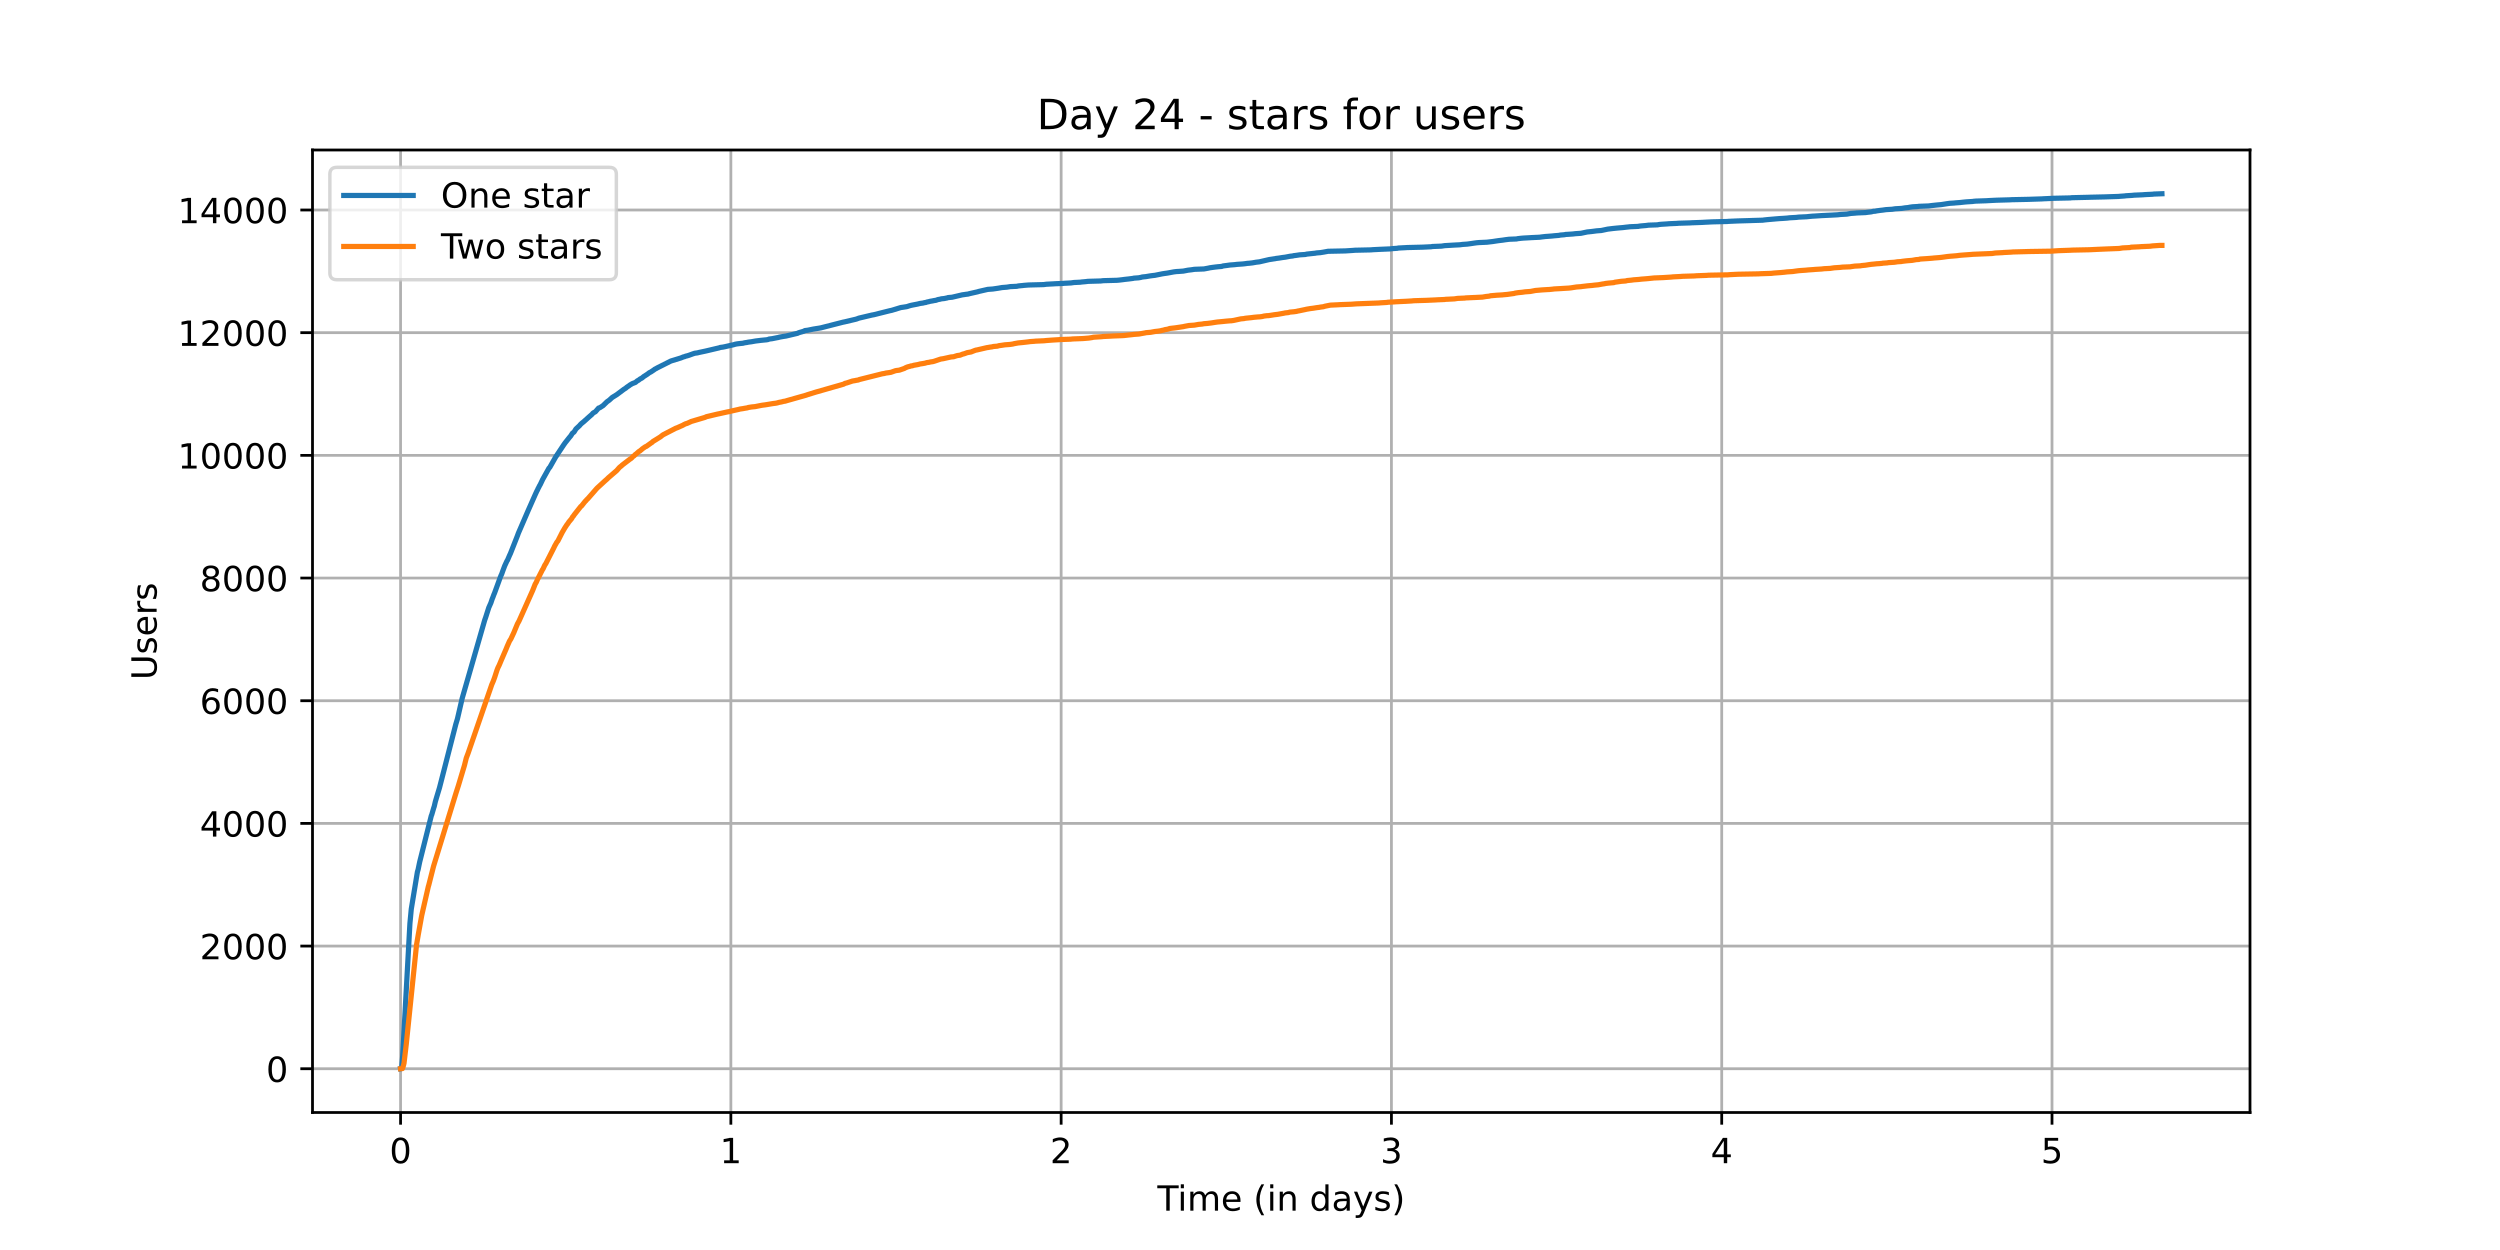<?xml version="1.0" encoding="utf-8" standalone="no"?>
<!DOCTYPE svg PUBLIC "-//W3C//DTD SVG 1.1//EN"
  "http://www.w3.org/Graphics/SVG/1.1/DTD/svg11.dtd">
<!-- Created with matplotlib (https://matplotlib.org/) -->
<svg height="360pt" version="1.1" viewBox="0 0 720 360" width="720pt" xmlns="http://www.w3.org/2000/svg" xmlns:xlink="http://www.w3.org/1999/xlink">
 <defs>
  <style type="text/css">*{stroke-linecap:butt;stroke-linejoin:round;}</style>
 </defs>
 <g id="figure_1">
  <g id="patch_1">
   <path d="M 0 360 
L 720 360 
L 720 0 
L 0 0 
z
" style="fill:#ffffff;"/>
  </g>
  <g id="axes_1">
   <g id="patch_2">
    <path d="M 90 320.4 
L 648 320.4 
L 648 43.2 
L 90 43.2 
z
" style="fill:#ffffff;"/>
   </g>
   <g id="matplotlib.axis_1">
    <g id="xtick_1">
     <g id="line2d_1">
      <path clip-path="url(#p1378e81502)" d="M 115.364 320.4 
L 115.364 43.2 
" style="fill:none;stroke:#b0b0b0;stroke-linecap:square;stroke-width:0.8;"/>
     </g>
     <g id="line2d_2">
      <defs>
       <path d="M 0 0 
L 0 3.5 
" id="m1e5ac7c4ed" style="stroke:#000000;stroke-width:0.8;"/>
      </defs>
      <g>
       <use style="stroke:#000000;stroke-width:0.8;" x="115.364" xlink:href="#m1e5ac7c4ed" y="320.4"/>
      </g>
     </g>
     <g id="text_1">
      <!-- 0 -->
      <g transform="translate(112.182 334.998)scale(0.1 -0.1)">
       <defs>
        <path d="M 31.781 66.406 
Q 24.172 66.406 20.328 58.906 
Q 16.5 51.422 16.5 36.375 
Q 16.5 21.391 20.328 13.891 
Q 24.172 6.391 31.781 6.391 
Q 39.453 6.391 43.281 13.891 
Q 47.125 21.391 47.125 36.375 
Q 47.125 51.422 43.281 58.906 
Q 39.453 66.406 31.781 66.406 
z
M 31.781 74.219 
Q 44.047 74.219 50.516 64.516 
Q 56.984 54.828 56.984 36.375 
Q 56.984 17.969 50.516 8.266 
Q 44.047 -1.422 31.781 -1.422 
Q 19.531 -1.422 13.062 8.266 
Q 6.594 17.969 6.594 36.375 
Q 6.594 54.828 13.062 64.516 
Q 19.531 74.219 31.781 74.219 
z
" id="DejaVuSans-48"/>
       </defs>
       <use xlink:href="#DejaVuSans-48"/>
      </g>
     </g>
    </g>
    <g id="xtick_2">
     <g id="line2d_3">
      <path clip-path="url(#p1378e81502)" d="M 210.487 320.4 
L 210.487 43.2 
" style="fill:none;stroke:#b0b0b0;stroke-linecap:square;stroke-width:0.8;"/>
     </g>
     <g id="line2d_4">
      <g>
       <use style="stroke:#000000;stroke-width:0.8;" x="210.487" xlink:href="#m1e5ac7c4ed" y="320.4"/>
      </g>
     </g>
     <g id="text_2">
      <!-- 1 -->
      <g transform="translate(207.305 334.998)scale(0.1 -0.1)">
       <defs>
        <path d="M 12.406 8.297 
L 28.516 8.297 
L 28.516 63.922 
L 10.984 60.406 
L 10.984 69.391 
L 28.422 72.906 
L 38.281 72.906 
L 38.281 8.297 
L 54.391 8.297 
L 54.391 0 
L 12.406 0 
z
" id="DejaVuSans-49"/>
       </defs>
       <use xlink:href="#DejaVuSans-49"/>
      </g>
     </g>
    </g>
    <g id="xtick_3">
     <g id="line2d_5">
      <path clip-path="url(#p1378e81502)" d="M 305.609 320.4 
L 305.609 43.2 
" style="fill:none;stroke:#b0b0b0;stroke-linecap:square;stroke-width:0.8;"/>
     </g>
     <g id="line2d_6">
      <g>
       <use style="stroke:#000000;stroke-width:0.8;" x="305.609" xlink:href="#m1e5ac7c4ed" y="320.4"/>
      </g>
     </g>
     <g id="text_3">
      <!-- 2 -->
      <g transform="translate(302.428 334.998)scale(0.1 -0.1)">
       <defs>
        <path d="M 19.188 8.297 
L 53.609 8.297 
L 53.609 0 
L 7.328 0 
L 7.328 8.297 
Q 12.938 14.109 22.625 23.891 
Q 32.328 33.688 34.812 36.531 
Q 39.547 41.844 41.422 45.531 
Q 43.312 49.219 43.312 52.781 
Q 43.312 58.594 39.234 62.25 
Q 35.156 65.922 28.609 65.922 
Q 23.969 65.922 18.812 64.312 
Q 13.672 62.703 7.812 59.422 
L 7.812 69.391 
Q 13.766 71.781 18.938 73 
Q 24.125 74.219 28.422 74.219 
Q 39.75 74.219 46.484 68.547 
Q 53.219 62.891 53.219 53.422 
Q 53.219 48.922 51.531 44.891 
Q 49.859 40.875 45.406 35.406 
Q 44.188 33.984 37.641 27.219 
Q 31.109 20.453 19.188 8.297 
z
" id="DejaVuSans-50"/>
       </defs>
       <use xlink:href="#DejaVuSans-50"/>
      </g>
     </g>
    </g>
    <g id="xtick_4">
     <g id="line2d_7">
      <path clip-path="url(#p1378e81502)" d="M 400.732 320.4 
L 400.732 43.2 
" style="fill:none;stroke:#b0b0b0;stroke-linecap:square;stroke-width:0.8;"/>
     </g>
     <g id="line2d_8">
      <g>
       <use style="stroke:#000000;stroke-width:0.8;" x="400.732" xlink:href="#m1e5ac7c4ed" y="320.4"/>
      </g>
     </g>
     <g id="text_4">
      <!-- 3 -->
      <g transform="translate(397.551 334.998)scale(0.1 -0.1)">
       <defs>
        <path d="M 40.578 39.312 
Q 47.656 37.797 51.625 33 
Q 55.609 28.219 55.609 21.188 
Q 55.609 10.406 48.188 4.484 
Q 40.766 -1.422 27.094 -1.422 
Q 22.516 -1.422 17.656 -0.516 
Q 12.797 0.391 7.625 2.203 
L 7.625 11.719 
Q 11.719 9.328 16.594 8.109 
Q 21.484 6.891 26.812 6.891 
Q 36.078 6.891 40.938 10.547 
Q 45.797 14.203 45.797 21.188 
Q 45.797 27.641 41.281 31.266 
Q 36.766 34.906 28.719 34.906 
L 20.219 34.906 
L 20.219 43.016 
L 29.109 43.016 
Q 36.375 43.016 40.234 45.922 
Q 44.094 48.828 44.094 54.297 
Q 44.094 59.906 40.109 62.906 
Q 36.141 65.922 28.719 65.922 
Q 24.656 65.922 20.016 65.031 
Q 15.375 64.156 9.812 62.312 
L 9.812 71.094 
Q 15.438 72.656 20.344 73.438 
Q 25.25 74.219 29.594 74.219 
Q 40.828 74.219 47.359 69.109 
Q 53.906 64.016 53.906 55.328 
Q 53.906 49.266 50.438 45.094 
Q 46.969 40.922 40.578 39.312 
z
" id="DejaVuSans-51"/>
       </defs>
       <use xlink:href="#DejaVuSans-51"/>
      </g>
     </g>
    </g>
    <g id="xtick_5">
     <g id="line2d_9">
      <path clip-path="url(#p1378e81502)" d="M 495.855 320.4 
L 495.855 43.2 
" style="fill:none;stroke:#b0b0b0;stroke-linecap:square;stroke-width:0.8;"/>
     </g>
     <g id="line2d_10">
      <g>
       <use style="stroke:#000000;stroke-width:0.8;" x="495.855" xlink:href="#m1e5ac7c4ed" y="320.4"/>
      </g>
     </g>
     <g id="text_5">
      <!-- 4 -->
      <g transform="translate(492.674 334.998)scale(0.1 -0.1)">
       <defs>
        <path d="M 37.797 64.312 
L 12.891 25.391 
L 37.797 25.391 
z
M 35.203 72.906 
L 47.609 72.906 
L 47.609 25.391 
L 58.016 25.391 
L 58.016 17.188 
L 47.609 17.188 
L 47.609 0 
L 37.797 0 
L 37.797 17.188 
L 4.891 17.188 
L 4.891 26.703 
z
" id="DejaVuSans-52"/>
       </defs>
       <use xlink:href="#DejaVuSans-52"/>
      </g>
     </g>
    </g>
    <g id="xtick_6">
     <g id="line2d_11">
      <path clip-path="url(#p1378e81502)" d="M 590.978 320.4 
L 590.978 43.2 
" style="fill:none;stroke:#b0b0b0;stroke-linecap:square;stroke-width:0.8;"/>
     </g>
     <g id="line2d_12">
      <g>
       <use style="stroke:#000000;stroke-width:0.8;" x="590.978" xlink:href="#m1e5ac7c4ed" y="320.4"/>
      </g>
     </g>
     <g id="text_6">
      <!-- 5 -->
      <g transform="translate(587.797 334.998)scale(0.1 -0.1)">
       <defs>
        <path d="M 10.797 72.906 
L 49.516 72.906 
L 49.516 64.594 
L 19.828 64.594 
L 19.828 46.734 
Q 21.969 47.469 24.109 47.828 
Q 26.266 48.188 28.422 48.188 
Q 40.625 48.188 47.75 41.5 
Q 54.891 34.812 54.891 23.391 
Q 54.891 11.625 47.562 5.094 
Q 40.234 -1.422 26.906 -1.422 
Q 22.312 -1.422 17.547 -0.641 
Q 12.797 0.141 7.719 1.703 
L 7.719 11.625 
Q 12.109 9.234 16.797 8.062 
Q 21.484 6.891 26.703 6.891 
Q 35.156 6.891 40.078 11.328 
Q 45.016 15.766 45.016 23.391 
Q 45.016 31 40.078 35.438 
Q 35.156 39.891 26.703 39.891 
Q 22.75 39.891 18.812 39.016 
Q 14.891 38.141 10.797 36.281 
z
" id="DejaVuSans-53"/>
       </defs>
       <use xlink:href="#DejaVuSans-53"/>
      </g>
     </g>
    </g>
    <g id="text_7">
     <!-- Time (in days) -->
     <g transform="translate(333.327 348.677)scale(0.1 -0.1)">
      <defs>
       <path d="M -0.297 72.906 
L 61.375 72.906 
L 61.375 64.594 
L 35.5 64.594 
L 35.5 0 
L 25.594 0 
L 25.594 64.594 
L -0.297 64.594 
z
" id="DejaVuSans-84"/>
       <path d="M 9.422 54.688 
L 18.406 54.688 
L 18.406 0 
L 9.422 0 
z
M 9.422 75.984 
L 18.406 75.984 
L 18.406 64.594 
L 9.422 64.594 
z
" id="DejaVuSans-105"/>
       <path d="M 52 44.188 
Q 55.375 50.25 60.062 53.125 
Q 64.75 56 71.094 56 
Q 79.641 56 84.281 50.016 
Q 88.922 44.047 88.922 33.016 
L 88.922 0 
L 79.891 0 
L 79.891 32.719 
Q 79.891 40.578 77.094 44.375 
Q 74.312 48.188 68.609 48.188 
Q 61.625 48.188 57.562 43.547 
Q 53.516 38.922 53.516 30.906 
L 53.516 0 
L 44.484 0 
L 44.484 32.719 
Q 44.484 40.625 41.703 44.406 
Q 38.922 48.188 33.109 48.188 
Q 26.219 48.188 22.156 43.531 
Q 18.109 38.875 18.109 30.906 
L 18.109 0 
L 9.078 0 
L 9.078 54.688 
L 18.109 54.688 
L 18.109 46.188 
Q 21.188 51.219 25.484 53.609 
Q 29.781 56 35.688 56 
Q 41.656 56 45.828 52.969 
Q 50 49.953 52 44.188 
z
" id="DejaVuSans-109"/>
       <path d="M 56.203 29.594 
L 56.203 25.203 
L 14.891 25.203 
Q 15.484 15.922 20.484 11.062 
Q 25.484 6.203 34.422 6.203 
Q 39.594 6.203 44.453 7.469 
Q 49.312 8.734 54.109 11.281 
L 54.109 2.781 
Q 49.266 0.734 44.188 -0.344 
Q 39.109 -1.422 33.891 -1.422 
Q 20.797 -1.422 13.156 6.188 
Q 5.516 13.812 5.516 26.812 
Q 5.516 40.234 12.766 48.109 
Q 20.016 56 32.328 56 
Q 43.359 56 49.781 48.891 
Q 56.203 41.797 56.203 29.594 
z
M 47.219 32.234 
Q 47.125 39.594 43.094 43.984 
Q 39.062 48.391 32.422 48.391 
Q 24.906 48.391 20.391 44.141 
Q 15.875 39.891 15.188 32.172 
z
" id="DejaVuSans-101"/>
       <path id="DejaVuSans-32"/>
       <path d="M 31 75.875 
Q 24.469 64.656 21.281 53.656 
Q 18.109 42.672 18.109 31.391 
Q 18.109 20.125 21.312 9.062 
Q 24.516 -2 31 -13.188 
L 23.188 -13.188 
Q 15.875 -1.703 12.234 9.375 
Q 8.594 20.453 8.594 31.391 
Q 8.594 42.281 12.203 53.312 
Q 15.828 64.359 23.188 75.875 
z
" id="DejaVuSans-40"/>
       <path d="M 54.891 33.016 
L 54.891 0 
L 45.906 0 
L 45.906 32.719 
Q 45.906 40.484 42.875 44.328 
Q 39.844 48.188 33.797 48.188 
Q 26.516 48.188 22.312 43.547 
Q 18.109 38.922 18.109 30.906 
L 18.109 0 
L 9.078 0 
L 9.078 54.688 
L 18.109 54.688 
L 18.109 46.188 
Q 21.344 51.125 25.703 53.562 
Q 30.078 56 35.797 56 
Q 45.219 56 50.047 50.172 
Q 54.891 44.344 54.891 33.016 
z
" id="DejaVuSans-110"/>
       <path d="M 45.406 46.391 
L 45.406 75.984 
L 54.391 75.984 
L 54.391 0 
L 45.406 0 
L 45.406 8.203 
Q 42.578 3.328 38.25 0.953 
Q 33.938 -1.422 27.875 -1.422 
Q 17.969 -1.422 11.734 6.484 
Q 5.516 14.406 5.516 27.297 
Q 5.516 40.188 11.734 48.094 
Q 17.969 56 27.875 56 
Q 33.938 56 38.25 53.625 
Q 42.578 51.266 45.406 46.391 
z
M 14.797 27.297 
Q 14.797 17.391 18.875 11.75 
Q 22.953 6.109 30.078 6.109 
Q 37.203 6.109 41.297 11.75 
Q 45.406 17.391 45.406 27.297 
Q 45.406 37.203 41.297 42.844 
Q 37.203 48.484 30.078 48.484 
Q 22.953 48.484 18.875 42.844 
Q 14.797 37.203 14.797 27.297 
z
" id="DejaVuSans-100"/>
       <path d="M 34.281 27.484 
Q 23.391 27.484 19.188 25 
Q 14.984 22.516 14.984 16.5 
Q 14.984 11.719 18.141 8.906 
Q 21.297 6.109 26.703 6.109 
Q 34.188 6.109 38.703 11.406 
Q 43.219 16.703 43.219 25.484 
L 43.219 27.484 
z
M 52.203 31.203 
L 52.203 0 
L 43.219 0 
L 43.219 8.297 
Q 40.141 3.328 35.547 0.953 
Q 30.953 -1.422 24.312 -1.422 
Q 15.922 -1.422 10.953 3.297 
Q 6 8.016 6 15.922 
Q 6 25.141 12.172 29.828 
Q 18.359 34.516 30.609 34.516 
L 43.219 34.516 
L 43.219 35.406 
Q 43.219 41.609 39.141 45 
Q 35.062 48.391 27.688 48.391 
Q 23 48.391 18.547 47.266 
Q 14.109 46.141 10.016 43.891 
L 10.016 52.203 
Q 14.938 54.109 19.578 55.047 
Q 24.219 56 28.609 56 
Q 40.484 56 46.344 49.844 
Q 52.203 43.703 52.203 31.203 
z
" id="DejaVuSans-97"/>
       <path d="M 32.172 -5.078 
Q 28.375 -14.844 24.75 -17.812 
Q 21.141 -20.797 15.094 -20.797 
L 7.906 -20.797 
L 7.906 -13.281 
L 13.188 -13.281 
Q 16.891 -13.281 18.938 -11.516 
Q 21 -9.766 23.484 -3.219 
L 25.094 0.875 
L 2.984 54.688 
L 12.5 54.688 
L 29.594 11.922 
L 46.688 54.688 
L 56.203 54.688 
z
" id="DejaVuSans-121"/>
       <path d="M 44.281 53.078 
L 44.281 44.578 
Q 40.484 46.531 36.375 47.5 
Q 32.281 48.484 27.875 48.484 
Q 21.188 48.484 17.844 46.438 
Q 14.5 44.391 14.5 40.281 
Q 14.5 37.156 16.891 35.375 
Q 19.281 33.594 26.516 31.984 
L 29.594 31.297 
Q 39.156 29.25 43.188 25.516 
Q 47.219 21.781 47.219 15.094 
Q 47.219 7.469 41.188 3.016 
Q 35.156 -1.422 24.609 -1.422 
Q 20.219 -1.422 15.453 -0.562 
Q 10.688 0.297 5.422 2 
L 5.422 11.281 
Q 10.406 8.688 15.234 7.391 
Q 20.062 6.109 24.812 6.109 
Q 31.156 6.109 34.562 8.281 
Q 37.984 10.453 37.984 14.406 
Q 37.984 18.062 35.516 20.016 
Q 33.062 21.969 24.703 23.781 
L 21.578 24.516 
Q 13.234 26.266 9.516 29.906 
Q 5.812 33.547 5.812 39.891 
Q 5.812 47.609 11.281 51.797 
Q 16.75 56 26.812 56 
Q 31.781 56 36.172 55.266 
Q 40.578 54.547 44.281 53.078 
z
" id="DejaVuSans-115"/>
       <path d="M 8.016 75.875 
L 15.828 75.875 
Q 23.141 64.359 26.781 53.312 
Q 30.422 42.281 30.422 31.391 
Q 30.422 20.453 26.781 9.375 
Q 23.141 -1.703 15.828 -13.188 
L 8.016 -13.188 
Q 14.5 -2 17.703 9.062 
Q 20.906 20.125 20.906 31.391 
Q 20.906 42.672 17.703 53.656 
Q 14.5 64.656 8.016 75.875 
z
" id="DejaVuSans-41"/>
      </defs>
      <use xlink:href="#DejaVuSans-84"/>
      <use x="57.959" xlink:href="#DejaVuSans-105"/>
      <use x="85.742" xlink:href="#DejaVuSans-109"/>
      <use x="183.154" xlink:href="#DejaVuSans-101"/>
      <use x="244.678" xlink:href="#DejaVuSans-32"/>
      <use x="276.465" xlink:href="#DejaVuSans-40"/>
      <use x="315.479" xlink:href="#DejaVuSans-105"/>
      <use x="343.262" xlink:href="#DejaVuSans-110"/>
      <use x="406.641" xlink:href="#DejaVuSans-32"/>
      <use x="438.428" xlink:href="#DejaVuSans-100"/>
      <use x="501.904" xlink:href="#DejaVuSans-97"/>
      <use x="563.184" xlink:href="#DejaVuSans-121"/>
      <use x="622.363" xlink:href="#DejaVuSans-115"/>
      <use x="674.463" xlink:href="#DejaVuSans-41"/>
     </g>
    </g>
   </g>
   <g id="matplotlib.axis_2">
    <g id="ytick_1">
     <g id="line2d_13">
      <path clip-path="url(#p1378e81502)" d="M 90 307.8 
L 648 307.8 
" style="fill:none;stroke:#b0b0b0;stroke-linecap:square;stroke-width:0.8;"/>
     </g>
     <g id="line2d_14">
      <defs>
       <path d="M 0 0 
L -3.5 0 
" id="m1d732b28f8" style="stroke:#000000;stroke-width:0.8;"/>
      </defs>
      <g>
       <use style="stroke:#000000;stroke-width:0.8;" x="90" xlink:href="#m1d732b28f8" y="307.8"/>
      </g>
     </g>
     <g id="text_8">
      <!-- 0 -->
      <g transform="translate(76.638 311.599)scale(0.1 -0.1)">
       <use xlink:href="#DejaVuSans-48"/>
      </g>
     </g>
    </g>
    <g id="ytick_2">
     <g id="line2d_15">
      <path clip-path="url(#p1378e81502)" d="M 90 272.469 
L 648 272.469 
" style="fill:none;stroke:#b0b0b0;stroke-linecap:square;stroke-width:0.8;"/>
     </g>
     <g id="line2d_16">
      <g>
       <use style="stroke:#000000;stroke-width:0.8;" x="90" xlink:href="#m1d732b28f8" y="272.469"/>
      </g>
     </g>
     <g id="text_9">
      <!-- 2000 -->
      <g transform="translate(57.55 276.268)scale(0.1 -0.1)">
       <use xlink:href="#DejaVuSans-50"/>
       <use x="63.623" xlink:href="#DejaVuSans-48"/>
       <use x="127.246" xlink:href="#DejaVuSans-48"/>
       <use x="190.869" xlink:href="#DejaVuSans-48"/>
      </g>
     </g>
    </g>
    <g id="ytick_3">
     <g id="line2d_17">
      <path clip-path="url(#p1378e81502)" d="M 90 237.138 
L 648 237.138 
" style="fill:none;stroke:#b0b0b0;stroke-linecap:square;stroke-width:0.8;"/>
     </g>
     <g id="line2d_18">
      <g>
       <use style="stroke:#000000;stroke-width:0.8;" x="90" xlink:href="#m1d732b28f8" y="237.138"/>
      </g>
     </g>
     <g id="text_10">
      <!-- 4000 -->
      <g transform="translate(57.55 240.937)scale(0.1 -0.1)">
       <use xlink:href="#DejaVuSans-52"/>
       <use x="63.623" xlink:href="#DejaVuSans-48"/>
       <use x="127.246" xlink:href="#DejaVuSans-48"/>
       <use x="190.869" xlink:href="#DejaVuSans-48"/>
      </g>
     </g>
    </g>
    <g id="ytick_4">
     <g id="line2d_19">
      <path clip-path="url(#p1378e81502)" d="M 90 201.806 
L 648 201.806 
" style="fill:none;stroke:#b0b0b0;stroke-linecap:square;stroke-width:0.8;"/>
     </g>
     <g id="line2d_20">
      <g>
       <use style="stroke:#000000;stroke-width:0.8;" x="90" xlink:href="#m1d732b28f8" y="201.806"/>
      </g>
     </g>
     <g id="text_11">
      <!-- 6000 -->
      <g transform="translate(57.55 205.606)scale(0.1 -0.1)">
       <defs>
        <path d="M 33.016 40.375 
Q 26.375 40.375 22.484 35.828 
Q 18.609 31.297 18.609 23.391 
Q 18.609 15.531 22.484 10.953 
Q 26.375 6.391 33.016 6.391 
Q 39.656 6.391 43.531 10.953 
Q 47.406 15.531 47.406 23.391 
Q 47.406 31.297 43.531 35.828 
Q 39.656 40.375 33.016 40.375 
z
M 52.594 71.297 
L 52.594 62.312 
Q 48.875 64.062 45.094 64.984 
Q 41.312 65.922 37.594 65.922 
Q 27.828 65.922 22.672 59.328 
Q 17.531 52.734 16.797 39.406 
Q 19.672 43.656 24.016 45.922 
Q 28.375 48.188 33.594 48.188 
Q 44.578 48.188 50.953 41.516 
Q 57.328 34.859 57.328 23.391 
Q 57.328 12.156 50.688 5.359 
Q 44.047 -1.422 33.016 -1.422 
Q 20.359 -1.422 13.672 8.266 
Q 6.984 17.969 6.984 36.375 
Q 6.984 53.656 15.188 63.938 
Q 23.391 74.219 37.203 74.219 
Q 40.922 74.219 44.703 73.484 
Q 48.484 72.75 52.594 71.297 
z
" id="DejaVuSans-54"/>
       </defs>
       <use xlink:href="#DejaVuSans-54"/>
       <use x="63.623" xlink:href="#DejaVuSans-48"/>
       <use x="127.246" xlink:href="#DejaVuSans-48"/>
       <use x="190.869" xlink:href="#DejaVuSans-48"/>
      </g>
     </g>
    </g>
    <g id="ytick_5">
     <g id="line2d_21">
      <path clip-path="url(#p1378e81502)" d="M 90 166.475 
L 648 166.475 
" style="fill:none;stroke:#b0b0b0;stroke-linecap:square;stroke-width:0.8;"/>
     </g>
     <g id="line2d_22">
      <g>
       <use style="stroke:#000000;stroke-width:0.8;" x="90" xlink:href="#m1d732b28f8" y="166.475"/>
      </g>
     </g>
     <g id="text_12">
      <!-- 8000 -->
      <g transform="translate(57.55 170.274)scale(0.1 -0.1)">
       <defs>
        <path d="M 31.781 34.625 
Q 24.75 34.625 20.719 30.859 
Q 16.703 27.094 16.703 20.516 
Q 16.703 13.922 20.719 10.156 
Q 24.75 6.391 31.781 6.391 
Q 38.812 6.391 42.859 10.172 
Q 46.922 13.969 46.922 20.516 
Q 46.922 27.094 42.891 30.859 
Q 38.875 34.625 31.781 34.625 
z
M 21.922 38.812 
Q 15.578 40.375 12.031 44.719 
Q 8.5 49.078 8.5 55.328 
Q 8.5 64.062 14.719 69.141 
Q 20.953 74.219 31.781 74.219 
Q 42.672 74.219 48.875 69.141 
Q 55.078 64.062 55.078 55.328 
Q 55.078 49.078 51.531 44.719 
Q 48 40.375 41.703 38.812 
Q 48.828 37.156 52.797 32.312 
Q 56.781 27.484 56.781 20.516 
Q 56.781 9.906 50.312 4.234 
Q 43.844 -1.422 31.781 -1.422 
Q 19.734 -1.422 13.25 4.234 
Q 6.781 9.906 6.781 20.516 
Q 6.781 27.484 10.781 32.312 
Q 14.797 37.156 21.922 38.812 
z
M 18.312 54.391 
Q 18.312 48.734 21.844 45.562 
Q 25.391 42.391 31.781 42.391 
Q 38.141 42.391 41.719 45.562 
Q 45.312 48.734 45.312 54.391 
Q 45.312 60.062 41.719 63.234 
Q 38.141 66.406 31.781 66.406 
Q 25.391 66.406 21.844 63.234 
Q 18.312 60.062 18.312 54.391 
z
" id="DejaVuSans-56"/>
       </defs>
       <use xlink:href="#DejaVuSans-56"/>
       <use x="63.623" xlink:href="#DejaVuSans-48"/>
       <use x="127.246" xlink:href="#DejaVuSans-48"/>
       <use x="190.869" xlink:href="#DejaVuSans-48"/>
      </g>
     </g>
    </g>
    <g id="ytick_6">
     <g id="line2d_23">
      <path clip-path="url(#p1378e81502)" d="M 90 131.144 
L 648 131.144 
" style="fill:none;stroke:#b0b0b0;stroke-linecap:square;stroke-width:0.8;"/>
     </g>
     <g id="line2d_24">
      <g>
       <use style="stroke:#000000;stroke-width:0.8;" x="90" xlink:href="#m1d732b28f8" y="131.144"/>
      </g>
     </g>
     <g id="text_13">
      <!-- 10000 -->
      <g transform="translate(51.188 134.943)scale(0.1 -0.1)">
       <use xlink:href="#DejaVuSans-49"/>
       <use x="63.623" xlink:href="#DejaVuSans-48"/>
       <use x="127.246" xlink:href="#DejaVuSans-48"/>
       <use x="190.869" xlink:href="#DejaVuSans-48"/>
       <use x="254.492" xlink:href="#DejaVuSans-48"/>
      </g>
     </g>
    </g>
    <g id="ytick_7">
     <g id="line2d_25">
      <path clip-path="url(#p1378e81502)" d="M 90 95.813 
L 648 95.813 
" style="fill:none;stroke:#b0b0b0;stroke-linecap:square;stroke-width:0.8;"/>
     </g>
     <g id="line2d_26">
      <g>
       <use style="stroke:#000000;stroke-width:0.8;" x="90" xlink:href="#m1d732b28f8" y="95.813"/>
      </g>
     </g>
     <g id="text_14">
      <!-- 12000 -->
      <g transform="translate(51.188 99.612)scale(0.1 -0.1)">
       <use xlink:href="#DejaVuSans-49"/>
       <use x="63.623" xlink:href="#DejaVuSans-50"/>
       <use x="127.246" xlink:href="#DejaVuSans-48"/>
       <use x="190.869" xlink:href="#DejaVuSans-48"/>
       <use x="254.492" xlink:href="#DejaVuSans-48"/>
      </g>
     </g>
    </g>
    <g id="ytick_8">
     <g id="line2d_27">
      <path clip-path="url(#p1378e81502)" d="M 90 60.481 
L 648 60.481 
" style="fill:none;stroke:#b0b0b0;stroke-linecap:square;stroke-width:0.8;"/>
     </g>
     <g id="line2d_28">
      <g>
       <use style="stroke:#000000;stroke-width:0.8;" x="90" xlink:href="#m1d732b28f8" y="60.481"/>
      </g>
     </g>
     <g id="text_15">
      <!-- 14000 -->
      <g transform="translate(51.188 64.281)scale(0.1 -0.1)">
       <use xlink:href="#DejaVuSans-49"/>
       <use x="63.623" xlink:href="#DejaVuSans-52"/>
       <use x="127.246" xlink:href="#DejaVuSans-48"/>
       <use x="190.869" xlink:href="#DejaVuSans-48"/>
       <use x="254.492" xlink:href="#DejaVuSans-48"/>
      </g>
     </g>
    </g>
    <g id="text_16">
     <!-- Users -->
     <g transform="translate(45.108 195.801)rotate(-90)scale(0.1 -0.1)">
      <defs>
       <path d="M 8.688 72.906 
L 18.609 72.906 
L 18.609 28.609 
Q 18.609 16.891 22.844 11.734 
Q 27.094 6.594 36.625 6.594 
Q 46.094 6.594 50.344 11.734 
Q 54.594 16.891 54.594 28.609 
L 54.594 72.906 
L 64.5 72.906 
L 64.5 27.391 
Q 64.5 13.141 57.438 5.859 
Q 50.391 -1.422 36.625 -1.422 
Q 22.797 -1.422 15.734 5.859 
Q 8.688 13.141 8.688 27.391 
z
" id="DejaVuSans-85"/>
       <path d="M 41.109 46.297 
Q 39.594 47.172 37.812 47.578 
Q 36.031 48 33.891 48 
Q 26.266 48 22.188 43.047 
Q 18.109 38.094 18.109 28.812 
L 18.109 0 
L 9.078 0 
L 9.078 54.688 
L 18.109 54.688 
L 18.109 46.188 
Q 20.953 51.172 25.484 53.578 
Q 30.031 56 36.531 56 
Q 37.453 56 38.578 55.875 
Q 39.703 55.766 41.062 55.516 
z
" id="DejaVuSans-114"/>
      </defs>
      <use xlink:href="#DejaVuSans-85"/>
      <use x="73.193" xlink:href="#DejaVuSans-115"/>
      <use x="125.293" xlink:href="#DejaVuSans-101"/>
      <use x="186.816" xlink:href="#DejaVuSans-114"/>
      <use x="227.93" xlink:href="#DejaVuSans-115"/>
     </g>
    </g>
   </g>
   <g id="line2d_29">
    <path clip-path="url(#p1378e81502)" d="M 115.364 307.8 
L 115.567 307.765 
L 115.698 307.394 
L 115.96 304.232 
L 118.055 265.968 
L 118.449 261.799 
L 120.216 251.093 
L 120.413 250.44 
L 120.871 248.232 
L 124.209 234.947 
L 124.34 234.647 
L 124.93 232.615 
L 125.061 232.244 
L 125.388 230.831 
L 125.65 229.948 
L 126.435 227.333 
L 126.566 226.909 
L 131.279 208.555 
L 131.737 207.035 
L 132.064 205.64 
L 133.112 201.1 
L 139.592 178.594 
L 139.854 177.852 
L 140.77 174.99 
L 141.361 173.665 
L 141.753 172.499 
L 141.95 172.022 
L 142.277 171.139 
L 142.408 170.856 
L 143.652 167.447 
L 143.979 166.528 
L 144.372 165.539 
L 144.437 165.468 
L 144.83 164.355 
L 145.354 162.96 
L 146.008 161.546 
L 146.139 161.37 
L 146.794 159.85 
L 146.99 159.444 
L 149.019 154.303 
L 149.281 153.579 
L 152.161 146.919 
L 154.19 142.344 
L 154.649 141.355 
L 154.779 141.143 
L 154.976 140.683 
L 155.107 140.454 
L 155.434 139.8 
L 155.565 139.606 
L 155.892 138.917 
L 156.285 138.086 
L 158.118 134.801 
L 158.314 134.642 
L 160.147 131.409 
L 160.213 131.374 
L 160.409 131.038 
L 162.307 128.176 
L 162.767 127.522 
L 163.29 126.869 
L 163.945 126.038 
L 164.338 125.579 
L 164.469 125.385 
L 164.861 124.767 
L 165.32 124.431 
L 165.843 123.583 
L 165.974 123.442 
L 166.891 122.594 
L 167.152 122.276 
L 167.48 121.958 
L 167.807 121.693 
L 168.135 121.428 
L 169.706 120.015 
L 170.295 119.502 
L 170.492 119.326 
L 170.753 119.008 
L 170.95 118.866 
L 171.212 118.725 
L 171.474 118.584 
L 172.391 117.524 
L 172.718 117.435 
L 173.7 116.799 
L 174.813 115.704 
L 174.944 115.616 
L 175.468 115.245 
L 176.319 114.468 
L 177.63 113.655 
L 179.659 112.136 
L 180.249 111.765 
L 180.445 111.57 
L 181.231 111.04 
L 181.427 110.881 
L 182.082 110.493 
L 182.999 110.139 
L 183.589 109.645 
L 183.85 109.539 
L 184.374 109.132 
L 184.833 108.903 
L 185.422 108.426 
L 186.47 107.755 
L 186.994 107.348 
L 187.452 107.119 
L 188.303 106.553 
L 188.565 106.341 
L 188.958 106.147 
L 189.285 105.953 
L 193.215 103.974 
L 196.096 103.091 
L 196.816 102.791 
L 197.144 102.72 
L 197.471 102.579 
L 197.864 102.49 
L 198.388 102.331 
L 199.501 101.925 
L 200.09 101.731 
L 200.876 101.625 
L 201.268 101.519 
L 203.101 101.13 
L 203.56 101.024 
L 206.768 100.264 
L 207.095 100.194 
L 207.421 100.07 
L 208.208 99.964 
L 208.732 99.858 
L 211.219 99.293 
L 211.481 99.222 
L 211.743 99.134 
L 212.332 99.028 
L 213.052 98.939 
L 213.968 98.851 
L 214.427 98.727 
L 215.147 98.621 
L 215.539 98.533 
L 216.39 98.427 
L 217.569 98.215 
L 218.42 98.109 
L 219.14 98.021 
L 220.187 97.915 
L 220.776 97.862 
L 221.169 97.791 
L 221.496 97.65 
L 222.347 97.544 
L 223.788 97.261 
L 224.181 97.191 
L 224.443 97.102 
L 225.621 96.89 
L 226.341 96.784 
L 229.484 96.042 
L 229.746 95.972 
L 230.008 95.83 
L 230.466 95.689 
L 230.859 95.583 
L 231.317 95.442 
L 231.58 95.353 
L 231.776 95.212 
L 232.627 95.106 
L 234.264 94.77 
L 234.918 94.664 
L 235.835 94.523 
L 236.424 94.417 
L 242.773 92.792 
L 243.297 92.686 
L 246.373 91.962 
L 246.702 91.873 
L 247.356 91.626 
L 251.088 90.743 
L 251.677 90.637 
L 256.258 89.488 
L 256.782 89.382 
L 259.27 88.623 
L 259.466 88.57 
L 260.186 88.464 
L 261.103 88.322 
L 261.364 88.252 
L 261.626 88.163 
L 261.954 88.057 
L 262.412 87.934 
L 262.935 87.828 
L 264.311 87.563 
L 264.638 87.474 
L 265.031 87.386 
L 265.816 87.28 
L 266.209 87.174 
L 266.667 87.103 
L 266.929 86.997 
L 267.454 86.891 
L 267.912 86.768 
L 268.567 86.662 
L 268.959 86.574 
L 269.549 86.485 
L 270.138 86.273 
L 270.662 86.185 
L 271.121 86.061 
L 271.973 85.973 
L 272.366 85.885 
L 272.758 85.814 
L 273.02 85.708 
L 274.199 85.602 
L 277.146 84.913 
L 277.8 84.825 
L 278.128 84.772 
L 278.848 84.683 
L 279.11 84.595 
L 281.533 84.047 
L 281.861 83.941 
L 284.481 83.341 
L 285.921 83.235 
L 286.772 83.111 
L 287.492 83.005 
L 288.605 82.811 
L 289.98 82.705 
L 290.962 82.546 
L 292.86 82.457 
L 293.122 82.387 
L 293.45 82.334 
L 294.562 82.228 
L 294.824 82.192 
L 296.134 82.086 
L 296.593 82.069 
L 300.585 81.963 
L 301.371 81.857 
L 303.4 81.751 
L 303.924 81.715 
L 306.149 81.627 
L 306.411 81.592 
L 308.44 81.486 
L 309.291 81.362 
L 311.124 81.274 
L 311.451 81.221 
L 312.63 81.115 
L 313.35 81.026 
L 317.015 80.921 
L 317.735 80.832 
L 321.664 80.726 
L 322.253 80.673 
L 323.17 80.567 
L 323.955 80.461 
L 324.937 80.355 
L 325.657 80.267 
L 326.312 80.179 
L 326.574 80.108 
L 327.817 80.02 
L 328.079 79.984 
L 328.537 79.896 
L 328.996 79.772 
L 330.043 79.666 
L 331.157 79.472 
L 331.942 79.366 
L 332.597 79.295 
L 333.12 79.189 
L 334.691 78.871 
L 335.346 78.765 
L 336.131 78.659 
L 336.72 78.553 
L 338.031 78.306 
L 338.882 78.2 
L 339.34 78.182 
L 340.78 78.076 
L 342.155 77.811 
L 343.071 77.705 
L 343.987 77.564 
L 346.737 77.458 
L 347.981 77.228 
L 348.439 77.122 
L 349.29 76.999 
L 350.141 76.893 
L 350.796 76.822 
L 351.844 76.734 
L 352.172 76.61 
L 352.499 76.557 
L 353.35 76.451 
L 354.201 76.327 
L 355.577 76.221 
L 356.297 76.133 
L 357.868 76.027 
L 358.523 75.956 
L 359.243 75.85 
L 359.766 75.815 
L 360.684 75.709 
L 361.797 75.515 
L 362.713 75.409 
L 365.529 74.755 
L 366.249 74.649 
L 366.576 74.596 
L 367.296 74.49 
L 367.492 74.437 
L 368.343 74.331 
L 369.325 74.172 
L 370.176 74.066 
L 371.551 73.801 
L 372.336 73.713 
L 372.534 73.642 
L 373.385 73.536 
L 374.301 73.395 
L 375.937 73.289 
L 376.33 73.183 
L 377.312 73.077 
L 377.967 73.006 
L 378.818 72.918 
L 379.145 72.847 
L 380.258 72.759 
L 380.585 72.706 
L 381.24 72.6 
L 382.483 72.37 
L 387.458 72.264 
L 387.982 72.229 
L 389.618 72.123 
L 390.207 72.07 
L 394.791 71.964 
L 395.38 71.911 
L 397.475 71.805 
L 397.933 71.787 
L 400.421 71.681 
L 401.141 71.593 
L 402.45 71.505 
L 402.712 71.434 
L 404.741 71.328 
L 405.265 71.293 
L 409.586 71.187 
L 410.044 71.169 
L 412.204 71.063 
L 412.533 70.992 
L 415.151 70.886 
L 416.068 70.745 
L 417.901 70.639 
L 418.424 70.604 
L 420.454 70.498 
L 421.239 70.392 
L 422.549 70.303 
L 422.811 70.268 
L 423.596 70.162 
L 424.513 70.021 
L 425.298 69.915 
L 425.888 69.862 
L 428.245 69.756 
L 428.965 69.668 
L 429.883 69.562 
L 430.799 69.42 
L 431.52 69.314 
L 431.781 69.279 
L 432.698 69.173 
L 433.615 69.032 
L 434.335 68.943 
L 434.597 68.908 
L 436.757 68.82 
L 437.15 68.731 
L 438.066 68.625 
L 438.655 68.572 
L 440.554 68.466 
L 441.078 68.431 
L 443.369 68.325 
L 444.154 68.219 
L 445.071 68.113 
L 445.595 68.078 
L 446.969 67.972 
L 447.624 67.901 
L 448.934 67.795 
L 449.327 67.707 
L 450.571 67.601 
L 450.964 67.512 
L 451.422 67.495 
L 452.993 67.389 
L 453.713 67.3 
L 455.285 67.194 
L 457.118 66.806 
L 458.165 66.7 
L 458.885 66.611 
L 459.54 66.523 
L 459.802 66.488 
L 461.176 66.382 
L 463.009 65.993 
L 463.86 65.887 
L 464.581 65.799 
L 465.628 65.693 
L 466.218 65.64 
L 467.462 65.534 
L 468.182 65.445 
L 469.164 65.339 
L 469.426 65.304 
L 471.848 65.198 
L 472.11 65.127 
L 472.765 65.057 
L 474.009 64.951 
L 474.794 64.845 
L 477.347 64.756 
L 477.74 64.668 
L 478.395 64.597 
L 480.097 64.491 
L 480.686 64.438 
L 483.043 64.332 
L 483.305 64.297 
L 486.776 64.191 
L 487.299 64.156 
L 490.245 64.05 
L 490.769 64.015 
L 492.864 63.909 
L 493.322 63.891 
L 497.512 63.785 
L 497.774 63.75 
L 500.196 63.644 
L 500.654 63.626 
L 504.256 63.52 
L 504.715 63.502 
L 507.66 63.414 
L 507.988 63.361 
L 508.97 63.255 
L 509.559 63.202 
L 510.803 63.096 
L 511.392 63.043 
L 512.701 62.937 
L 513.16 62.919 
L 514.665 62.813 
L 515.385 62.725 
L 517.284 62.619 
L 518.004 62.531 
L 520.296 62.425 
L 520.951 62.354 
L 522.064 62.248 
L 522.522 62.23 
L 524.159 62.124 
L 524.683 62.089 
L 526.843 61.983 
L 527.301 61.965 
L 529.266 61.859 
L 529.986 61.771 
L 531.885 61.665 
L 532.998 61.471 
L 534.438 61.365 
L 534.701 61.329 
L 537.254 61.223 
L 538.039 61.117 
L 538.825 61.029 
L 539.152 60.958 
L 539.545 60.852 
L 540.003 60.835 
L 540.527 60.729 
L 541.378 60.605 
L 542.295 60.499 
L 543.146 60.375 
L 544.914 60.269 
L 545.831 60.128 
L 547.665 60.022 
L 548.647 59.863 
L 549.565 59.775 
L 549.958 59.686 
L 550.809 59.563 
L 552.315 59.474 
L 552.642 59.421 
L 555.458 59.315 
L 556.245 59.209 
L 557.228 59.103 
L 557.883 59.033 
L 559.063 58.927 
L 559.98 58.785 
L 560.634 58.679 
L 561.486 58.556 
L 562.861 58.468 
L 563.123 58.432 
L 564.563 58.326 
L 564.825 58.291 
L 565.807 58.185 
L 566.397 58.132 
L 568.099 58.026 
L 568.426 57.973 
L 569.016 57.92 
L 572.094 57.814 
L 572.618 57.779 
L 574.713 57.673 
L 575.171 57.655 
L 578.837 57.549 
L 579.361 57.514 
L 584.336 57.408 
L 584.794 57.39 
L 588.002 57.284 
L 588.526 57.249 
L 590.882 57.143 
L 591.407 57.107 
L 596.252 57.001 
L 596.579 56.948 
L 597.037 56.931 
L 601.423 56.825 
L 601.882 56.807 
L 606.398 56.701 
L 606.857 56.683 
L 610.066 56.577 
L 610.655 56.524 
L 611.899 56.436 
L 612.226 56.383 
L 613.993 56.277 
L 614.648 56.206 
L 617.136 56.1 
L 617.725 56.047 
L 619.952 55.941 
L 620.279 55.888 
L 622.636 55.8 
L 622.636 55.8 
" style="fill:none;stroke:#1f77b4;stroke-linecap:square;stroke-width:1.5;"/>
   </g>
   <g id="line2d_30">
    <path clip-path="url(#p1378e81502)" d="M 115.364 307.8 
L 115.895 307.747 
L 116.091 307.235 
L 116.353 306.228 
L 117.008 300.698 
L 119.955 272.151 
L 120.478 269.077 
L 121.46 263.636 
L 123.358 255.315 
L 123.489 254.891 
L 124.864 249.468 
L 130.951 229.612 
L 131.344 228.34 
L 131.999 226.309 
L 133.635 220.85 
L 133.766 220.408 
L 134.29 218.306 
L 134.813 216.928 
L 141.622 197.178 
L 142.081 196.118 
L 142.473 195.04 
L 143.128 193.009 
L 143.39 192.338 
L 143.783 191.543 
L 144.306 190.288 
L 145.419 187.709 
L 145.746 186.95 
L 146.074 186.137 
L 146.728 184.653 
L 146.859 184.441 
L 147.121 184.035 
L 147.972 182.215 
L 149.019 179.689 
L 149.478 178.859 
L 153.405 170.061 
L 154.125 168.242 
L 154.452 167.676 
L 154.779 166.917 
L 156.22 164.09 
L 156.416 163.808 
L 156.874 162.801 
L 157.201 162.306 
L 159.493 157.801 
L 159.754 157.236 
L 160.082 156.671 
L 160.344 156.194 
L 160.671 155.787 
L 161.916 153.332 
L 162.176 152.89 
L 162.636 152.095 
L 163.29 151.088 
L 163.487 150.859 
L 163.879 150.258 
L 164.01 150.117 
L 164.6 149.41 
L 164.992 148.739 
L 165.123 148.65 
L 165.385 148.244 
L 167.283 145.842 
L 167.48 145.718 
L 168.331 144.64 
L 168.658 144.252 
L 168.724 144.234 
L 168.986 143.898 
L 169.313 143.598 
L 171.736 140.825 
L 171.998 140.542 
L 172.325 140.242 
L 173.504 139.164 
L 174.289 138.44 
L 174.682 138.104 
L 174.944 137.857 
L 175.206 137.592 
L 177.63 135.507 
L 178.35 134.677 
L 178.546 134.5 
L 178.808 134.288 
L 178.939 134.218 
L 179.135 133.988 
L 181.427 132.239 
L 181.624 132.133 
L 182.017 131.797 
L 182.279 131.479 
L 182.606 131.285 
L 182.999 130.861 
L 183.196 130.755 
L 183.981 130.049 
L 184.309 129.872 
L 184.505 129.678 
L 184.702 129.554 
L 184.964 129.289 
L 185.88 128.653 
L 186.142 128.565 
L 187.648 127.487 
L 187.779 127.434 
L 188.041 127.151 
L 189.023 126.551 
L 189.22 126.427 
L 190.267 125.774 
L 190.529 125.544 
L 190.989 125.208 
L 194.655 123.318 
L 194.983 123.212 
L 196.096 122.717 
L 196.62 122.488 
L 197.013 122.258 
L 197.209 122.17 
L 197.471 122.046 
L 197.864 121.94 
L 198.846 121.498 
L 199.043 121.392 
L 203.036 120.209 
L 203.429 120.015 
L 206.637 119.255 
L 207.161 119.149 
L 209.386 118.654 
L 209.844 118.566 
L 210.106 118.531 
L 210.434 118.425 
L 212.725 117.912 
L 213.117 117.806 
L 213.968 117.683 
L 214.427 117.594 
L 214.754 117.541 
L 215.278 117.453 
L 215.474 117.365 
L 216.456 117.206 
L 217.503 117.1 
L 219.009 116.799 
L 219.598 116.693 
L 220.318 116.605 
L 220.973 116.499 
L 222.02 116.322 
L 222.674 116.216 
L 223.395 116.128 
L 223.919 116.022 
L 224.181 115.934 
L 224.574 115.845 
L 224.901 115.792 
L 225.359 115.686 
L 225.556 115.616 
L 226.146 115.527 
L 226.668 115.368 
L 232.169 113.814 
L 232.496 113.69 
L 235.115 112.878 
L 235.573 112.754 
L 242.97 110.634 
L 243.362 110.404 
L 243.821 110.298 
L 245.524 109.733 
L 245.85 109.68 
L 246.373 109.592 
L 246.571 109.539 
L 247.16 109.45 
L 247.487 109.309 
L 254.098 107.649 
L 254.688 107.56 
L 255.146 107.437 
L 255.931 107.331 
L 256.586 107.225 
L 257.83 106.783 
L 258.157 106.712 
L 259.008 106.606 
L 260.448 106.112 
L 260.775 105.917 
L 260.972 105.847 
L 261.168 105.741 
L 261.626 105.599 
L 262.084 105.493 
L 262.281 105.405 
L 262.805 105.334 
L 263.132 105.211 
L 264.245 105.016 
L 264.638 104.928 
L 264.9 104.84 
L 265.816 104.698 
L 266.407 104.592 
L 266.929 104.433 
L 267.585 104.345 
L 267.978 104.239 
L 268.632 104.151 
L 269.09 104.027 
L 270.662 103.497 
L 270.924 103.409 
L 271.645 103.303 
L 273.872 102.808 
L 274.657 102.738 
L 274.919 102.649 
L 275.181 102.561 
L 275.705 102.402 
L 276.491 102.296 
L 277.277 101.978 
L 277.669 101.89 
L 278.259 101.678 
L 278.52 101.572 
L 279.7 101.36 
L 279.895 101.271 
L 280.748 100.936 
L 281.075 100.83 
L 281.402 100.777 
L 284.219 100.123 
L 284.743 100.052 
L 284.939 99.999 
L 285.725 99.893 
L 286.118 99.787 
L 287.231 99.699 
L 287.689 99.558 
L 288.474 99.452 
L 289.391 99.31 
L 290.831 99.204 
L 291.682 99.081 
L 292.075 98.975 
L 293.253 98.763 
L 294.366 98.657 
L 295.022 98.586 
L 295.938 98.48 
L 296.723 98.374 
L 297.967 98.286 
L 298.229 98.25 
L 300.651 98.144 
L 301.305 98.074 
L 302.68 97.968 
L 303.204 97.932 
L 304.971 97.826 
L 305.233 97.791 
L 308.309 97.685 
L 308.964 97.615 
L 311.713 97.509 
L 312.237 97.473 
L 313.546 97.367 
L 314.463 97.226 
L 314.921 97.12 
L 315.444 97.085 
L 317.146 96.979 
L 317.802 96.908 
L 319.962 96.802 
L 320.486 96.767 
L 323.235 96.661 
L 323.759 96.625 
L 324.544 96.537 
L 324.806 96.502 
L 325.853 96.396 
L 326.574 96.307 
L 328.014 96.201 
L 329.257 95.972 
L 329.846 95.866 
L 330.043 95.813 
L 331.353 95.707 
L 332.597 95.477 
L 333.382 95.389 
L 333.644 95.353 
L 334.233 95.265 
L 334.626 95.159 
L 335.084 95.071 
L 335.542 94.929 
L 336.197 94.823 
L 336.59 94.717 
L 336.851 94.611 
L 337.571 94.523 
L 338.358 94.435 
L 338.62 94.399 
L 339.34 94.293 
L 340.256 94.152 
L 340.845 94.064 
L 341.107 93.993 
L 342.416 93.746 
L 343.987 93.64 
L 345.166 93.428 
L 346.278 93.322 
L 346.671 93.233 
L 347.784 93.145 
L 348.047 93.11 
L 348.898 93.004 
L 349.879 92.845 
L 350.6 92.739 
L 351.19 92.686 
L 352.302 92.58 
L 352.957 92.509 
L 354.136 92.403 
L 354.594 92.385 
L 355.315 92.279 
L 357.344 91.838 
L 358.261 91.75 
L 358.654 91.661 
L 359.308 91.591 
L 360.357 91.485 
L 361.142 91.379 
L 362.32 91.273 
L 362.778 91.255 
L 363.564 91.149 
L 364.022 91.025 
L 364.873 90.919 
L 365.332 90.902 
L 366.052 90.796 
L 367.034 90.637 
L 367.951 90.531 
L 369.129 90.319 
L 369.718 90.213 
L 370.111 90.124 
L 371.093 90.018 
L 371.42 89.895 
L 372.598 89.789 
L 373.385 89.683 
L 373.777 89.577 
L 374.105 89.524 
L 375.872 89.153 
L 376.33 89.047 
L 377.377 88.87 
L 378.228 88.764 
L 379.21 88.605 
L 379.93 88.517 
L 380.258 88.446 
L 381.109 88.34 
L 381.632 88.181 
L 383.138 87.881 
L 385.363 87.775 
L 385.887 87.739 
L 388.767 87.633 
L 389.225 87.616 
L 390.6 87.51 
L 391.058 87.492 
L 393.808 87.386 
L 394.266 87.368 
L 397.082 87.262 
L 397.671 87.209 
L 399.439 87.103 
L 399.635 87.05 
L 401.534 86.944 
L 402.057 86.909 
L 404.218 86.803 
L 404.676 86.785 
L 406.509 86.679 
L 407.164 86.609 
L 410.633 86.503 
L 411.092 86.485 
L 413.448 86.379 
L 413.973 86.344 
L 416.002 86.256 
L 416.33 86.203 
L 416.788 86.185 
L 418.883 86.079 
L 419.799 85.938 
L 421.829 85.849 
L 422.156 85.796 
L 424.447 85.69 
L 424.906 85.673 
L 426.936 85.567 
L 427.983 85.39 
L 428.834 85.302 
L 429.294 85.178 
L 430.538 85.072 
L 431.127 85.019 
L 432.698 84.931 
L 432.96 84.895 
L 434.138 84.789 
L 434.989 84.666 
L 435.775 84.56 
L 436.037 84.524 
L 436.364 84.418 
L 437.281 84.277 
L 438.394 84.171 
L 439.245 84.047 
L 440.75 83.941 
L 442.191 83.659 
L 443.434 83.553 
L 444.024 83.5 
L 445.726 83.394 
L 446.184 83.376 
L 447.231 83.27 
L 447.56 83.217 
L 449.524 83.111 
L 450.047 83.076 
L 451.815 82.97 
L 452.47 82.899 
L 453.124 82.793 
L 454.041 82.652 
L 455.285 82.563 
L 455.612 82.51 
L 456.528 82.404 
L 457.249 82.316 
L 458.492 82.21 
L 459.213 82.122 
L 460.325 82.016 
L 461.569 81.786 
L 462.093 81.715 
L 462.355 81.645 
L 463.206 81.539 
L 463.795 81.486 
L 464.777 81.397 
L 465.104 81.274 
L 465.891 81.168 
L 466.218 81.115 
L 467.004 81.009 
L 468.182 80.921 
L 468.64 80.797 
L 469.753 80.691 
L 470.539 80.585 
L 471.979 80.479 
L 472.699 80.391 
L 474.074 80.285 
L 474.663 80.232 
L 475.711 80.126 
L 476.365 80.055 
L 478.984 79.949 
L 479.508 79.914 
L 481.21 79.808 
L 481.865 79.737 
L 483.961 79.631 
L 484.55 79.578 
L 488.019 79.472 
L 488.609 79.419 
L 491.489 79.313 
L 492.078 79.26 
L 497.578 79.154 
L 498.167 79.101 
L 500.262 78.995 
L 500.72 78.977 
L 506.417 78.871 
L 506.94 78.836 
L 510.148 78.73 
L 510.868 78.642 
L 512.309 78.536 
L 512.832 78.5 
L 513.945 78.394 
L 514.665 78.306 
L 516.302 78.2 
L 517.153 78.076 
L 517.939 77.97 
L 518.529 77.917 
L 520.1 77.811 
L 520.755 77.741 
L 522.26 77.635 
L 522.85 77.582 
L 524.617 77.476 
L 525.337 77.387 
L 527.105 77.299 
L 527.432 77.246 
L 528.284 77.122 
L 529.921 77.016 
L 530.641 76.928 
L 532.932 76.84 
L 533.128 76.787 
L 533.783 76.698 
L 534.11 76.645 
L 535.814 76.557 
L 536.141 76.486 
L 537.254 76.38 
L 538.236 76.221 
L 539.021 76.115 
L 539.611 76.062 
L 540.593 75.956 
L 541.051 75.939 
L 542.033 75.85 
L 542.229 75.797 
L 543.539 75.709 
L 543.866 75.638 
L 545.569 75.532 
L 546.485 75.391 
L 547.6 75.321 
L 547.796 75.268 
L 548.647 75.162 
L 549.303 75.091 
L 550.678 74.985 
L 551.857 74.773 
L 552.708 74.72 
L 552.904 74.614 
L 554.542 74.508 
L 555.065 74.473 
L 556.442 74.367 
L 557.097 74.296 
L 558.472 74.19 
L 559.127 74.119 
L 559.914 74.013 
L 560.765 73.89 
L 561.813 73.784 
L 562.337 73.748 
L 563.581 73.642 
L 564.367 73.536 
L 565.676 73.43 
L 566.2 73.395 
L 567.641 73.289 
L 568.23 73.236 
L 570.784 73.13 
L 571.242 73.112 
L 573.731 73.006 
L 574.647 72.865 
L 576.742 72.759 
L 577.004 72.724 
L 579.164 72.618 
L 579.754 72.565 
L 583.681 72.459 
L 584.14 72.441 
L 590.687 72.335 
L 591.211 72.3 
L 592.847 72.194 
L 593.306 72.176 
L 596.252 72.07 
L 596.775 72.035 
L 601.62 71.929 
L 602.078 71.911 
L 604.238 71.805 
L 604.696 71.787 
L 607.184 71.681 
L 607.642 71.664 
L 610.327 71.558 
L 611.309 71.399 
L 613.404 71.293 
L 613.797 71.187 
L 616.088 71.081 
L 616.677 71.028 
L 619.166 70.922 
L 619.952 70.816 
L 621.523 70.71 
L 622.047 70.674 
L 622.636 70.674 
L 622.636 70.674 
" style="fill:none;stroke:#ff7f0e;stroke-linecap:square;stroke-width:1.5;"/>
   </g>
   <g id="patch_3">
    <path d="M 90 320.4 
L 90 43.2 
" style="fill:none;stroke:#000000;stroke-linecap:square;stroke-linejoin:miter;stroke-width:0.8;"/>
   </g>
   <g id="patch_4">
    <path d="M 648 320.4 
L 648 43.2 
" style="fill:none;stroke:#000000;stroke-linecap:square;stroke-linejoin:miter;stroke-width:0.8;"/>
   </g>
   <g id="patch_5">
    <path d="M 90 320.4 
L 648 320.4 
" style="fill:none;stroke:#000000;stroke-linecap:square;stroke-linejoin:miter;stroke-width:0.8;"/>
   </g>
   <g id="patch_6">
    <path d="M 90 43.2 
L 648 43.2 
" style="fill:none;stroke:#000000;stroke-linecap:square;stroke-linejoin:miter;stroke-width:0.8;"/>
   </g>
   <g id="text_17">
    <!-- Day 24 - stars for users -->
    <g transform="translate(298.609 37.2)scale(0.12 -0.12)">
     <defs>
      <path d="M 19.672 64.797 
L 19.672 8.109 
L 31.594 8.109 
Q 46.688 8.109 53.688 14.938 
Q 60.688 21.781 60.688 36.531 
Q 60.688 51.172 53.688 57.984 
Q 46.688 64.797 31.594 64.797 
z
M 9.812 72.906 
L 30.078 72.906 
Q 51.266 72.906 61.172 64.094 
Q 71.094 55.281 71.094 36.531 
Q 71.094 17.672 61.125 8.828 
Q 51.172 0 30.078 0 
L 9.812 0 
z
" id="DejaVuSans-68"/>
      <path d="M 4.891 31.391 
L 31.203 31.391 
L 31.203 23.391 
L 4.891 23.391 
z
" id="DejaVuSans-45"/>
      <path d="M 18.312 70.219 
L 18.312 54.688 
L 36.812 54.688 
L 36.812 47.703 
L 18.312 47.703 
L 18.312 18.016 
Q 18.312 11.328 20.141 9.422 
Q 21.969 7.516 27.594 7.516 
L 36.812 7.516 
L 36.812 0 
L 27.594 0 
Q 17.188 0 13.234 3.875 
Q 9.281 7.766 9.281 18.016 
L 9.281 47.703 
L 2.688 47.703 
L 2.688 54.688 
L 9.281 54.688 
L 9.281 70.219 
z
" id="DejaVuSans-116"/>
      <path d="M 37.109 75.984 
L 37.109 68.5 
L 28.516 68.5 
Q 23.688 68.5 21.797 66.547 
Q 19.922 64.594 19.922 59.516 
L 19.922 54.688 
L 34.719 54.688 
L 34.719 47.703 
L 19.922 47.703 
L 19.922 0 
L 10.891 0 
L 10.891 47.703 
L 2.297 47.703 
L 2.297 54.688 
L 10.891 54.688 
L 10.891 58.5 
Q 10.891 67.625 15.141 71.797 
Q 19.391 75.984 28.609 75.984 
z
" id="DejaVuSans-102"/>
      <path d="M 30.609 48.391 
Q 23.391 48.391 19.188 42.75 
Q 14.984 37.109 14.984 27.297 
Q 14.984 17.484 19.156 11.844 
Q 23.344 6.203 30.609 6.203 
Q 37.797 6.203 41.984 11.859 
Q 46.188 17.531 46.188 27.297 
Q 46.188 37.016 41.984 42.703 
Q 37.797 48.391 30.609 48.391 
z
M 30.609 56 
Q 42.328 56 49.016 48.375 
Q 55.719 40.766 55.719 27.297 
Q 55.719 13.875 49.016 6.219 
Q 42.328 -1.422 30.609 -1.422 
Q 18.844 -1.422 12.172 6.219 
Q 5.516 13.875 5.516 27.297 
Q 5.516 40.766 12.172 48.375 
Q 18.844 56 30.609 56 
z
" id="DejaVuSans-111"/>
      <path d="M 8.5 21.578 
L 8.5 54.688 
L 17.484 54.688 
L 17.484 21.922 
Q 17.484 14.156 20.5 10.266 
Q 23.531 6.391 29.594 6.391 
Q 36.859 6.391 41.078 11.031 
Q 45.312 15.672 45.312 23.688 
L 45.312 54.688 
L 54.297 54.688 
L 54.297 0 
L 45.312 0 
L 45.312 8.406 
Q 42.047 3.422 37.719 1 
Q 33.406 -1.422 27.688 -1.422 
Q 18.266 -1.422 13.375 4.438 
Q 8.5 10.297 8.5 21.578 
z
M 31.109 56 
z
" id="DejaVuSans-117"/>
     </defs>
     <use xlink:href="#DejaVuSans-68"/>
     <use x="77.002" xlink:href="#DejaVuSans-97"/>
     <use x="138.281" xlink:href="#DejaVuSans-121"/>
     <use x="197.461" xlink:href="#DejaVuSans-32"/>
     <use x="229.248" xlink:href="#DejaVuSans-50"/>
     <use x="292.871" xlink:href="#DejaVuSans-52"/>
     <use x="356.494" xlink:href="#DejaVuSans-32"/>
     <use x="388.281" xlink:href="#DejaVuSans-45"/>
     <use x="424.365" xlink:href="#DejaVuSans-32"/>
     <use x="456.152" xlink:href="#DejaVuSans-115"/>
     <use x="508.252" xlink:href="#DejaVuSans-116"/>
     <use x="547.461" xlink:href="#DejaVuSans-97"/>
     <use x="608.74" xlink:href="#DejaVuSans-114"/>
     <use x="649.854" xlink:href="#DejaVuSans-115"/>
     <use x="701.953" xlink:href="#DejaVuSans-32"/>
     <use x="733.74" xlink:href="#DejaVuSans-102"/>
     <use x="768.945" xlink:href="#DejaVuSans-111"/>
     <use x="830.127" xlink:href="#DejaVuSans-114"/>
     <use x="871.24" xlink:href="#DejaVuSans-32"/>
     <use x="903.027" xlink:href="#DejaVuSans-117"/>
     <use x="966.406" xlink:href="#DejaVuSans-115"/>
     <use x="1018.506" xlink:href="#DejaVuSans-101"/>
     <use x="1080.029" xlink:href="#DejaVuSans-114"/>
     <use x="1121.143" xlink:href="#DejaVuSans-115"/>
    </g>
   </g>
   <g id="legend_1">
    <g id="patch_7">
     <path d="M 97 80.556 
L 175.511 80.556 
Q 177.511 80.556 177.511 78.556 
L 177.511 50.2 
Q 177.511 48.2 175.511 48.2 
L 97 48.2 
Q 95 48.2 95 50.2 
L 95 78.556 
Q 95 80.556 97 80.556 
z
" style="fill:#ffffff;opacity:0.8;stroke:#cccccc;stroke-linejoin:miter;"/>
    </g>
    <g id="line2d_31">
     <path d="M 99 56.298 
L 119 56.298 
" style="fill:none;stroke:#1f77b4;stroke-linecap:square;stroke-width:1.5;"/>
    </g>
    <g id="line2d_32"/>
    <g id="text_18">
     <!-- One star -->
     <g transform="translate(127 59.798)scale(0.1 -0.1)">
      <defs>
       <path d="M 39.406 66.219 
Q 28.656 66.219 22.328 58.203 
Q 16.016 50.203 16.016 36.375 
Q 16.016 22.609 22.328 14.594 
Q 28.656 6.594 39.406 6.594 
Q 50.141 6.594 56.422 14.594 
Q 62.703 22.609 62.703 36.375 
Q 62.703 50.203 56.422 58.203 
Q 50.141 66.219 39.406 66.219 
z
M 39.406 74.219 
Q 54.734 74.219 63.906 63.938 
Q 73.094 53.656 73.094 36.375 
Q 73.094 19.141 63.906 8.859 
Q 54.734 -1.422 39.406 -1.422 
Q 24.031 -1.422 14.812 8.828 
Q 5.609 19.094 5.609 36.375 
Q 5.609 53.656 14.812 63.938 
Q 24.031 74.219 39.406 74.219 
z
" id="DejaVuSans-79"/>
      </defs>
      <use xlink:href="#DejaVuSans-79"/>
      <use x="78.711" xlink:href="#DejaVuSans-110"/>
      <use x="142.09" xlink:href="#DejaVuSans-101"/>
      <use x="203.613" xlink:href="#DejaVuSans-32"/>
      <use x="235.4" xlink:href="#DejaVuSans-115"/>
      <use x="287.5" xlink:href="#DejaVuSans-116"/>
      <use x="326.709" xlink:href="#DejaVuSans-97"/>
      <use x="387.988" xlink:href="#DejaVuSans-114"/>
     </g>
    </g>
    <g id="line2d_33">
     <path d="M 99 70.977 
L 119 70.977 
" style="fill:none;stroke:#ff7f0e;stroke-linecap:square;stroke-width:1.5;"/>
    </g>
    <g id="line2d_34"/>
    <g id="text_19">
     <!-- Two stars -->
     <g transform="translate(127 74.477)scale(0.1 -0.1)">
      <defs>
       <path d="M 4.203 54.688 
L 13.188 54.688 
L 24.422 12.016 
L 35.594 54.688 
L 46.188 54.688 
L 57.422 12.016 
L 68.609 54.688 
L 77.594 54.688 
L 63.281 0 
L 52.688 0 
L 40.922 44.828 
L 29.109 0 
L 18.5 0 
z
" id="DejaVuSans-119"/>
      </defs>
      <use xlink:href="#DejaVuSans-84"/>
      <use x="44.584" xlink:href="#DejaVuSans-119"/>
      <use x="126.371" xlink:href="#DejaVuSans-111"/>
      <use x="187.553" xlink:href="#DejaVuSans-32"/>
      <use x="219.34" xlink:href="#DejaVuSans-115"/>
      <use x="271.439" xlink:href="#DejaVuSans-116"/>
      <use x="310.648" xlink:href="#DejaVuSans-97"/>
      <use x="371.928" xlink:href="#DejaVuSans-114"/>
      <use x="413.041" xlink:href="#DejaVuSans-115"/>
     </g>
    </g>
   </g>
  </g>
 </g>
 <defs>
  <clipPath id="p1378e81502">
   <rect height="277.2" width="558" x="90" y="43.2"/>
  </clipPath>
 </defs>
</svg>
